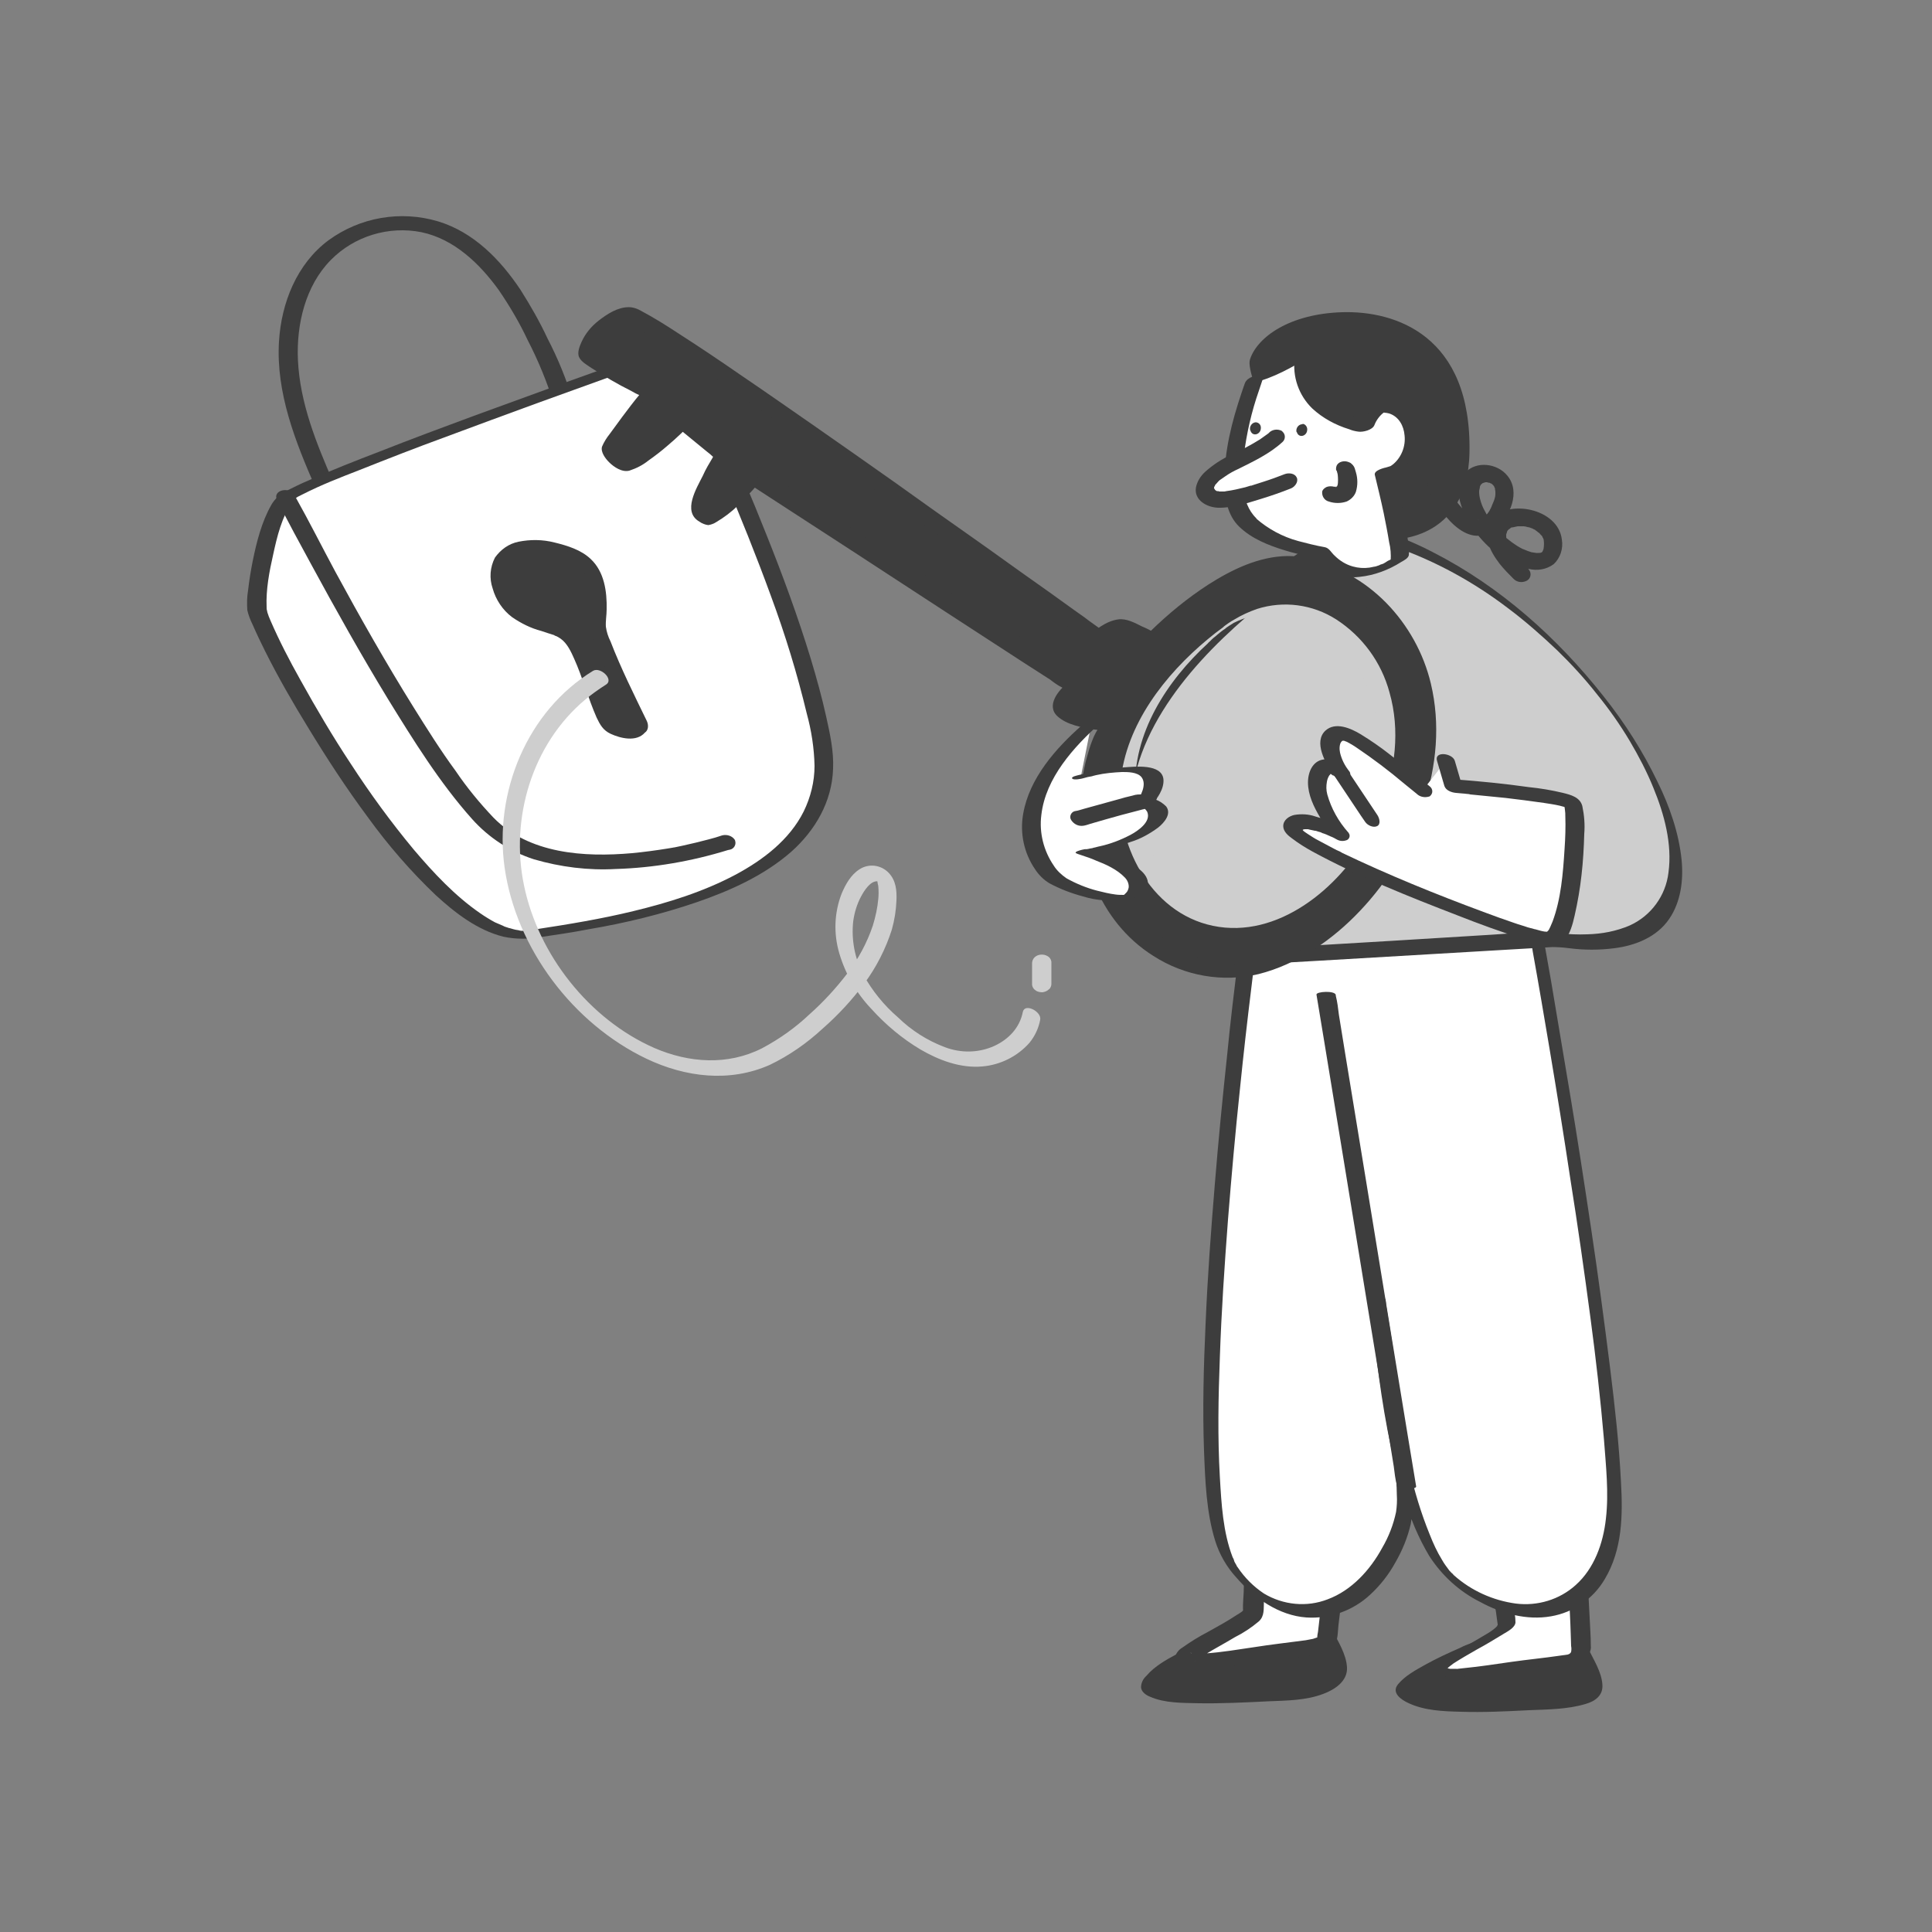<svg width="240" height="240" viewBox="0 0 240 240" fill="none" xmlns="http://www.w3.org/2000/svg">
<rect x="0" y="0" width="240" height="240" fill="#808080" stroke="none"/>
<g id="Reset Password">
<g id="padlock">
<path id="Vector" d="M41.424 59.951C39.312 55.103 37.248 50.063 37.008 44.687C36.816 40.319 37.92 35.519 41.088 32.303C44.016 29.327 48.288 28.031 52.368 28.847C56.448 29.711 59.616 32.783 61.968 36.047C63.312 38.015 64.56 40.127 65.568 42.287C66.912 44.879 68.016 47.615 68.88 50.399C69.168 51.455 71.52 51.023 71.184 49.823C70.368 47.135 69.312 44.543 68.016 42.047C67.056 39.983 65.904 37.967 64.656 35.999C62.16 32.255 58.848 28.847 54.432 27.503C49.776 26.111 44.736 26.975 40.8 29.855C36.864 32.783 34.944 37.631 34.656 42.431C34.272 48.767 36.672 54.815 39.168 60.527C39.6 61.535 41.952 61.103 41.424 59.951Z" fill="#3D3D3D"/>
<g id="padlock-2">
<path id="Vector_2" d="M83.808 43.15C83.808 43.15 99.552 75.07 102.144 92.542C104.736 110.014 78.384 114.142 65.712 115.966C53.04 117.79 32.112 78.382 31.824 75.598C31.536 72.814 33.216 64.03 35.424 61.726C37.632 59.422 83.808 43.15 83.808 43.15Z" fill="white"/>
<path id="Vector_3" d="M82.656 43.343C83.424 44.879 84.096 46.367 84.816 47.903C86.592 51.647 88.272 55.439 89.904 59.279C91.968 64.127 93.936 69.023 95.76 74.015C97.536 78.815 99.024 83.663 100.224 88.655C100.8 90.767 101.136 92.927 101.184 95.135C101.184 97.103 100.704 99.023 99.84 100.799C98.064 104.351 94.752 106.847 91.344 108.671C87.36 110.783 83.04 112.127 78.672 113.183C74.736 114.143 70.656 114.815 66.576 115.439L65.328 115.631C64.992 115.679 65.52 115.631 65.184 115.631C65.088 115.631 64.656 115.631 64.8 115.631C64.944 115.631 64.608 115.631 64.512 115.583L64.32 115.535C64.08 115.535 64.464 115.583 64.272 115.535C63.936 115.487 63.648 115.391 63.312 115.295C63.12 115.247 63.456 115.343 63.264 115.295L62.976 115.199C62.832 115.151 62.64 115.103 62.496 115.007C62.16 114.863 61.824 114.719 61.488 114.575C60.864 114.239 60.24 113.855 59.616 113.423C56.496 111.263 53.856 108.431 51.408 105.551C48.576 102.143 45.984 98.591 43.584 94.895C41.328 91.487 39.264 87.983 37.296 84.431C35.952 82.031 34.704 79.631 33.6 77.087C33.456 76.751 33.312 76.415 33.216 76.079C33.264 76.223 33.168 75.935 33.168 75.839C33.12 75.695 33.12 75.551 33.12 75.407C33.024 73.247 33.456 70.991 33.936 68.879C34.416 66.671 34.992 64.223 36.336 62.351C36.48 62.111 36.72 61.871 36.96 61.727C37.008 61.727 37.104 61.631 36.96 61.727L37.152 61.631L37.632 61.391C39.888 60.239 42.24 59.327 44.592 58.415C48.096 57.023 51.648 55.631 55.2 54.335C59.088 52.895 63.072 51.407 66.912 50.015C70.368 48.767 73.824 47.519 77.28 46.271C79.392 45.503 81.504 44.735 83.664 44.015L84.528 43.679C84.864 43.583 85.344 43.295 84.96 42.959C84.48 42.671 83.856 42.623 83.328 42.815C82.128 43.247 80.928 43.679 79.728 44.111C76.752 45.167 73.728 46.271 70.752 47.327C66.816 48.767 62.832 50.207 58.896 51.647C55.008 53.087 51.12 54.527 47.232 56.063C44.208 57.215 41.184 58.415 38.256 59.711C37.344 60.095 36.48 60.527 35.616 60.959C34.8 61.343 34.128 61.967 33.696 62.735C32.496 64.847 31.872 67.343 31.392 69.695C31.152 70.895 30.96 72.095 30.816 73.343C30.672 74.159 30.672 74.975 30.72 75.791C30.864 76.415 31.104 77.039 31.392 77.615C31.872 78.719 32.4 79.823 32.928 80.879C34.56 84.143 36.384 87.311 38.304 90.431C40.608 94.223 43.056 97.967 45.696 101.519C48.192 104.975 51.024 108.239 54.096 111.167C56.496 113.375 59.28 115.535 62.496 116.351C64.032 116.687 65.664 116.687 67.2 116.399C69.168 116.111 71.136 115.823 73.104 115.439C77.664 114.671 82.176 113.567 86.544 112.079C90.72 110.639 94.896 108.767 98.256 105.839C101.28 103.151 103.344 99.599 103.488 95.519C103.584 93.311 103.104 91.151 102.624 88.991C102.096 86.591 101.424 84.191 100.704 81.791C99.12 76.607 97.248 71.519 95.232 66.479C93.408 61.871 91.44 57.263 89.424 52.751C88.128 49.871 86.832 47.039 85.44 44.207C85.248 43.823 85.056 43.439 84.864 43.055C84.672 42.383 82.32 42.623 82.656 43.343Z" fill="#3D3D3D"/>
<path id="Vector_4" d="M79.248 89.278C79.248 89.278 74.16 78.958 74.112 77.47C74.064 75.982 75.312 69.79 70.368 68.062C65.424 66.334 60.624 68.734 62.496 73.822C64.368 78.91 69.024 77.806 71.088 79.918C73.152 82.03 74.832 90.046 76.224 91.006C77.616 91.966 79.968 90.814 79.248 89.278Z" fill="#3D3D3D"/>
<path id="Vector_5" d="M80.352 89.566C78.768 86.302 77.136 83.038 75.84 79.678C75.552 79.102 75.36 78.526 75.264 77.854C75.216 77.134 75.36 76.414 75.36 75.694C75.408 73.486 75.072 71.038 73.392 69.454C72.192 68.302 70.464 67.774 68.88 67.39C67.392 67.006 65.856 67.006 64.416 67.294C63.216 67.534 62.208 68.254 61.488 69.262C60.864 70.462 60.768 71.854 61.2 73.102C61.584 74.494 62.448 75.79 63.6 76.654C64.704 77.422 65.952 78.046 67.248 78.382C67.776 78.574 68.304 78.718 68.88 78.91H68.832L69.024 79.006C69.216 79.054 68.976 78.958 69.168 79.054C69.36 79.15 69.504 79.246 69.648 79.342C70.464 79.918 70.944 80.974 71.328 81.838C72.384 84.19 73.056 86.734 74.112 89.134C74.544 90.046 74.928 90.718 75.84 91.15C77.088 91.726 79.056 92.206 80.112 91.006C80.544 90.718 80.592 90.094 80.352 89.566C80.208 89.23 79.344 89.086 79.008 88.99C78.912 88.942 78 88.75 78.096 88.99C78.336 89.518 78.192 90.094 77.76 90.478C77.52 90.67 77.28 90.814 76.992 90.91C76.848 90.958 76.752 90.958 76.608 91.006C76.56 91.006 76.464 91.006 76.416 91.006C76.128 91.102 77.232 91.15 77.232 91.294C77.232 91.246 76.8 90.766 76.752 90.622C76.512 90.19 76.32 89.806 76.176 89.374C75.264 87.118 74.592 84.814 73.632 82.606C73.296 81.694 72.768 80.83 72.096 80.158C71.232 79.438 70.224 78.91 69.12 78.622C68.64 78.478 68.16 78.334 67.68 78.142C67.296 78.046 66.912 77.902 66.528 77.71C65.52 77.182 64.656 76.366 64.128 75.358C62.88 73.102 62.784 70.078 65.328 68.734C67.296 67.678 70.176 67.678 71.664 69.454C73.008 71.086 73.2 73.294 73.104 75.262C73.056 75.886 73.008 76.558 73.008 77.182C73.104 77.758 73.248 78.286 73.488 78.814C74.784 82.222 76.416 85.486 78 88.75L78.096 88.99C78.288 89.326 79.104 89.518 79.44 89.614C79.584 89.614 80.496 89.806 80.352 89.566Z" fill="#3D3D3D"/>
<path id="Vector_6" d="M34.416 62.109C35.76 64.797 37.2 67.437 38.64 70.077C41.712 75.741 44.832 81.309 48.192 86.829C51.36 91.965 54.624 97.245 58.656 101.757C60.72 104.061 63.36 105.789 66.336 106.749C69.648 107.709 73.056 108.141 76.512 107.949C81.216 107.805 85.92 106.989 90.432 105.597L90.672 105.549C91.152 105.453 91.44 104.973 91.344 104.541C91.344 104.493 91.296 104.397 91.296 104.349C90.96 103.821 90.288 103.629 89.712 103.773C88.608 104.157 87.504 104.397 86.4 104.685C85.824 104.829 85.296 104.925 84.72 105.069L83.808 105.261C83.76 105.261 83.568 105.309 83.76 105.261L83.52 105.309L82.944 105.405C81.456 105.645 80.016 105.837 78.528 105.981C72.576 106.509 65.712 106.077 61.296 101.565C59.568 99.741 57.984 97.821 56.592 95.757C54.72 93.213 53.04 90.525 51.36 87.837C47.952 82.365 44.736 76.701 41.664 71.037C39.984 67.917 38.4 64.749 36.672 61.677C36.624 61.629 36.624 61.581 36.576 61.533C36.048 60.381 33.792 60.861 34.416 62.109Z" fill="#3D3D3D"/>
</g>
</g>
<g id="character">
<path id="Vector_7" d="M187.92 204.431L184.176 204.479C184.176 204.479 173.568 208.703 174.528 210.671C175.488 212.639 183.696 212.255 190.992 211.919C199.68 211.487 198.672 209.519 196.128 204.527L187.92 204.431Z" fill="#3D3D3D"/>
<path id="Vector_8" d="M187.008 203.903C185.808 203.903 184.56 203.855 183.36 203.951C182.64 204.143 181.968 204.383 181.344 204.719C179.904 205.343 178.464 206.015 177.072 206.783C175.872 207.455 174.528 208.175 173.664 209.231C172.8 210.287 174.048 211.151 175.008 211.583C176.976 212.495 179.28 212.591 181.44 212.639C184.272 212.735 187.104 212.591 189.936 212.447C192.24 212.351 194.688 212.351 196.944 211.679C198.144 211.343 199.152 210.623 199.056 209.279C198.96 207.695 197.952 206.159 197.28 204.767C197.04 204.239 195.984 203.951 195.456 203.951L187.248 203.807C186.816 203.807 186.72 203.999 187.056 204.287C187.536 204.623 188.064 204.815 188.688 204.863L196.896 205.007L195.072 204.191C195.696 205.439 196.464 206.735 196.752 208.079C197.04 208.943 196.656 209.903 195.84 210.335C194.4 211.151 192.48 211.199 190.848 211.295C188.112 211.487 185.376 211.583 182.64 211.583C180.528 211.631 178.272 211.679 176.16 211.199C176.256 211.199 175.872 211.151 175.824 211.103C175.632 211.055 176.064 211.199 175.776 211.103C175.728 211.103 175.536 211.007 175.824 211.103C175.68 211.055 175.872 211.151 175.776 211.103C175.872 211.199 175.68 210.959 175.68 210.959C175.536 210.671 175.584 210.335 175.824 210.095C176.496 209.087 177.792 208.415 178.848 207.839C180.192 207.071 181.536 206.447 182.928 205.823C183.456 205.583 184.032 205.343 184.608 205.103C184.752 205.055 184.944 204.959 185.088 204.911C185.232 204.863 185.232 204.911 185.088 204.911C186.336 204.863 187.536 204.863 188.784 204.863C189.312 204.863 188.688 204.335 188.544 204.287C188.112 204.095 187.536 203.951 187.008 203.903Z" fill="#3D3D3D"/>
<path id="Vector_9" d="M178.081 155.279C178.081 155.279 187.441 200.735 187.249 201.791C187.057 202.847 177.889 207.071 178.801 207.599C179.713 208.127 181.921 207.839 188.353 206.879C194.305 206.015 196.321 206.207 196.417 204.911C196.513 203.615 193.969 160.559 193.969 160.559L178.081 155.279Z" fill="white"/>
<path id="Vector_10" d="M176.881 155.375C177.313 157.583 177.793 159.743 178.225 161.903C179.233 166.799 180.241 171.743 181.201 176.639C182.257 181.823 183.265 187.007 184.321 192.239C184.897 195.311 185.617 198.335 186.001 201.455C186.001 201.551 186.049 201.695 186.049 201.791C186.049 201.839 186.049 201.839 186.049 201.887C186.097 201.743 185.905 202.079 186.001 201.983C185.377 202.655 184.369 203.135 183.601 203.615C182.449 204.287 181.249 204.959 180.097 205.631C179.329 206.063 178.225 206.591 177.697 207.311C177.169 208.031 178.465 208.223 178.897 208.271C180.049 208.367 181.249 208.367 182.353 208.175C184.417 207.935 186.433 207.647 188.497 207.311C190.417 207.023 192.337 206.879 194.257 206.591C195.217 206.447 196.705 206.303 197.377 205.439C197.569 205.151 197.665 204.815 197.617 204.431C197.617 203.279 197.521 202.127 197.473 200.975C197.233 196.319 196.993 191.663 196.705 187.007C196.417 181.631 196.081 176.207 195.793 170.831C195.601 167.519 195.409 164.255 195.217 160.943L195.169 160.463C195.169 160.319 194.881 160.223 194.785 160.175L180.817 155.519L178.849 154.847C178.273 154.703 177.697 154.751 177.169 155.039C176.737 155.279 176.785 155.519 177.217 155.663L191.185 160.319L193.153 160.991L192.769 160.703L193.153 167.567C193.441 172.607 193.729 177.647 194.017 182.687C194.305 187.727 194.593 192.815 194.881 197.903C194.977 199.583 195.073 201.311 195.121 202.991C195.121 203.471 195.169 203.951 195.169 204.479C195.217 204.719 195.217 204.959 195.169 205.199C195.169 205.247 195.121 205.295 195.073 205.343C194.977 205.487 195.073 205.343 195.025 205.391C194.977 205.439 194.833 205.535 194.977 205.439C194.929 205.439 194.929 205.487 194.881 205.487C194.689 205.583 195.073 205.439 194.881 205.487L194.593 205.583C194.881 205.487 194.545 205.583 194.449 205.583L194.065 205.631C193.825 205.679 194.017 205.631 194.065 205.631L193.729 205.679C191.761 205.967 189.745 206.159 187.729 206.447C185.713 206.735 183.889 207.023 181.921 207.215C181.633 207.263 181.345 207.263 181.057 207.311C180.769 207.359 181.105 207.311 180.913 207.311H180.481H180.193C180.529 207.311 180.241 207.311 180.145 207.311L179.905 207.263C180.193 207.311 179.953 207.263 179.857 207.263C179.761 207.263 180.049 207.311 179.857 207.263C179.809 207.263 179.761 207.167 179.713 207.167C179.761 207.167 179.857 207.263 179.809 207.263C179.761 207.263 179.713 207.311 179.857 207.263C180.001 207.215 179.809 207.311 179.857 207.215C179.905 207.119 179.953 207.119 180.001 207.071C180.145 206.927 180.337 206.831 180.481 206.687C181.441 206.063 182.449 205.487 183.457 204.911C184.609 204.287 185.713 203.615 186.817 202.943C187.297 202.655 188.209 202.175 188.257 201.551C188.257 200.783 188.113 200.063 187.921 199.343C187.633 197.663 187.297 196.031 187.009 194.399C186.049 189.503 185.089 184.607 184.129 179.711C183.121 174.623 182.065 169.535 181.009 164.447C180.385 161.471 179.809 158.495 179.185 155.519L179.089 155.087C179.137 154.463 176.785 154.799 176.881 155.375Z" fill="#3D3D3D"/>
<path id="Vector_11" d="M156.288 203.039L152.544 203.087C152.544 203.087 141.936 207.311 142.896 209.279C143.856 211.247 152.064 210.863 159.36 210.527C168.048 210.095 167.04 208.127 164.496 203.135L156.288 203.039Z" fill="#3D3D3D"/>
<path id="Vector_12" d="M157.008 202.271C155.76 202.271 154.56 202.319 153.312 202.319C152.496 202.319 151.536 202.895 150.768 203.231C149.232 203.903 147.744 204.623 146.256 205.439C144.912 206.159 143.424 206.975 142.416 208.175C141.984 208.559 141.744 209.087 141.744 209.615C141.792 210.191 142.368 210.575 142.848 210.767C144.672 211.583 146.928 211.535 148.848 211.583C151.728 211.631 154.656 211.487 157.536 211.343C159.792 211.247 162.192 211.247 164.352 210.431C165.792 209.903 167.424 208.847 167.328 207.119C167.232 205.487 166.224 203.903 165.504 202.511C165.456 202.415 165.312 202.367 165.216 202.367L157.008 202.271C156.432 202.271 155.904 202.559 155.52 202.943C155.328 203.135 154.992 203.759 155.52 203.807L163.728 203.951L163.44 203.807C164.064 204.911 164.592 206.111 165.024 207.311C165.168 207.695 165.216 208.079 165.168 208.463C165.168 208.607 165.12 208.751 165.072 208.847C165.024 209.039 165.12 208.751 165.024 208.943C165.024 208.991 164.928 209.135 165.072 208.895C165.072 208.943 164.976 208.991 164.976 208.991C164.976 208.991 165.168 208.847 165.024 208.943C164.976 208.991 164.832 209.039 165.12 208.895C164.88 209.039 165.216 208.895 165.072 208.943C165.024 208.991 164.688 209.087 164.928 208.991C164.784 209.039 164.592 209.087 164.448 209.135C163.728 209.327 163.008 209.423 162.288 209.519C159.984 209.759 157.632 209.807 155.328 209.903C153.12 209.999 150.912 210.047 148.656 209.903C147.312 209.807 145.68 209.807 144.432 209.087C144.288 208.991 144.144 208.895 144 208.751C143.856 208.559 143.856 208.559 143.904 208.415C143.952 208.271 143.904 208.415 143.904 208.367C143.904 208.319 144 208.127 143.904 208.319C143.952 208.271 144 208.175 144.048 208.127C143.904 208.367 144.096 208.079 144.192 207.983C144.384 207.743 144.144 208.031 144.288 207.887C144.432 207.743 144.48 207.695 144.624 207.647L144.912 207.407C144.72 207.503 145.056 207.311 144.912 207.407L145.152 207.215C145.68 206.831 146.256 206.543 146.832 206.207C146.88 206.207 147.024 206.111 146.88 206.207L147.12 206.063L147.648 205.775L148.656 205.295C149.28 205.007 149.904 204.719 150.576 204.431C151.248 204.143 151.872 203.855 152.544 203.615L151.824 203.807L155.568 203.759C156.144 203.711 156.672 203.471 157.056 203.039C157.2 202.895 157.584 202.223 157.008 202.271Z" fill="#3D3D3D"/>
<path id="Vector_13" d="M156.193 150.959C156.193 150.959 155.809 199.295 155.617 200.351C155.425 201.407 146.257 205.631 147.169 206.159C148.081 206.687 150.289 206.399 156.721 205.439C162.673 204.575 164.689 204.767 164.785 203.471C164.881 202.175 171.121 153.119 171.121 153.119L156.193 150.959Z" fill="white"/>
<path id="Vector_14" d="M154.992 150.766L154.944 158.158C154.896 163.582 154.848 169.006 154.8 174.43C154.752 180.046 154.704 185.662 154.608 191.278C154.608 193.246 154.56 195.214 154.512 197.182C154.512 198.142 154.368 199.102 154.416 200.062C154.416 200.11 154.416 200.11 154.416 200.158C154.416 200.206 154.512 199.822 154.464 200.014C154.56 199.966 154.608 199.678 154.464 200.014C154.416 200.062 154.368 200.11 154.32 200.158C154.56 199.918 154.32 200.158 154.272 200.206C154.08 200.35 153.84 200.494 153.6 200.638C152.448 201.406 151.2 202.078 150 202.75C148.896 203.326 147.888 203.95 146.88 204.67C146.448 204.91 146.112 205.342 145.968 205.822C145.872 206.494 146.4 206.926 146.976 207.166C147.936 207.55 149.088 207.454 150.096 207.358C152.064 207.166 154.032 206.878 156.048 206.59C158.208 206.302 160.416 206.062 162.624 205.726C163.68 205.582 164.976 205.438 165.696 204.526C166.224 203.854 166.176 202.654 166.272 201.838C166.464 200.158 166.704 198.43 166.896 196.75C167.568 191.422 168.24 186.094 168.864 180.814C169.584 175.15 170.304 169.438 171.024 163.774L172.272 153.694L172.32 153.214C172.32 152.59 171.888 152.062 171.264 152.014L158.256 150.094L156.384 149.806C155.856 149.662 155.232 149.95 155.088 150.526C154.944 151.054 155.232 151.678 155.808 151.822C155.904 151.87 156 151.87 156.144 151.87L169.152 153.79L171.024 154.078L169.968 152.878C169.68 155.182 169.392 157.486 169.104 159.838C168.432 165.07 167.76 170.35 167.088 175.63C166.368 181.246 165.696 186.814 164.976 192.43C164.544 195.838 164.112 199.246 163.728 202.702C163.68 202.942 163.632 203.182 163.632 203.47C163.632 203.614 163.728 203.23 163.632 203.47C163.632 203.422 163.776 203.278 163.632 203.422C163.584 203.47 163.872 203.278 163.632 203.422C163.488 203.518 163.872 203.326 163.584 203.422C163.488 203.47 163.392 203.47 163.296 203.518C163.2 203.566 162.96 203.614 163.2 203.566C162.864 203.614 162.528 203.71 162.192 203.758C160.032 204.046 157.872 204.286 155.76 204.622C153.792 204.91 151.824 205.246 149.808 205.39C149.52 205.39 149.28 205.438 148.992 205.438H148.608C148.272 205.438 148.8 205.486 148.512 205.438L147.984 205.39C147.696 205.342 148.224 205.438 148.032 205.39C147.984 205.342 147.888 205.342 147.84 205.294C148.272 205.342 148.608 206.302 148.272 206.542C148.32 206.494 148.368 206.446 148.416 206.398C148.608 206.302 148.176 206.542 148.464 206.35C148.896 206.062 149.328 205.774 149.76 205.486C150.96 204.766 152.208 204.094 153.408 203.374C154.464 202.846 155.472 202.174 156.384 201.406C157.104 200.734 156.96 199.87 157.008 198.958C157.056 197.326 157.056 195.742 157.104 194.11C157.152 188.878 157.248 183.694 157.296 178.462C157.344 172.846 157.392 167.23 157.44 161.614L157.536 151.582V151.102C157.536 150.478 157.104 149.998 156.48 149.902C155.808 149.854 154.992 150.142 154.992 150.766Z" fill="#3D3D3D"/>
<path id="Vector_15" d="M155.329 115.247C155.329 115.247 146.113 184.607 152.977 194.447C159.841 204.287 170.977 200.735 174.289 188.879C175.297 185.231 171.169 160.751 171.169 160.751C171.169 160.751 172.849 189.791 180.625 196.271C188.401 202.751 198.769 201.455 200.401 189.647C202.033 177.839 190.561 114.047 190.561 114.047L155.329 115.247Z" fill="white"/>
<path id="Vector_16" d="M154.368 114.528C154.176 116.064 153.984 117.6 153.792 119.136C153.312 123.072 152.832 127.008 152.448 130.992C151.872 136.368 151.344 141.744 150.912 147.072C150.432 152.88 150 158.688 149.76 164.496C149.52 169.728 149.376 175.008 149.568 180.24C149.712 183.984 149.856 187.872 150.96 191.424C151.488 193.104 152.4 194.688 153.6 195.984C155.808 198.528 158.88 200.688 162.288 200.928C165.216 201.12 168.096 200.064 170.208 198.096C171.456 196.944 172.512 195.6 173.328 194.112C174.192 192.624 174.864 190.992 175.248 189.312C175.584 187.632 175.296 185.76 175.2 184.08C174.96 181.296 174.624 178.56 174.24 175.776C173.616 171.216 172.944 166.656 172.176 162.096C172.128 161.808 172.08 161.472 172.032 161.184C171.984 160.752 171.36 160.272 171.024 160.08C170.928 160.032 170.16 159.6 170.16 159.984C170.352 162.96 170.64 165.984 171.024 168.96C171.744 174.72 172.704 180.576 174.48 186.144C175.2 188.64 176.208 191.04 177.552 193.296C179.136 195.744 181.296 197.712 183.888 199.008C186.528 200.448 189.648 201.312 192.672 200.784C195.456 200.304 197.904 198.624 199.344 196.176C201.552 192.48 201.6 188.208 201.36 184.032C201.12 179.328 200.592 174.624 200.016 169.968C199.296 164.208 198.528 158.448 197.664 152.688C196.8 146.928 195.936 141.264 194.976 135.552C194.208 130.992 193.44 126.384 192.672 121.824C192.24 119.472 191.856 117.12 191.424 114.816C191.424 114.72 191.376 114.624 191.376 114.528C191.088 113.808 190.416 113.28 189.648 113.136L177.744 113.52L158.88 114.24L154.512 114.384C154.08 114.384 154.752 115.248 154.8 115.296C155.136 115.728 155.568 115.968 156.096 116.064L168 115.68L186.96 115.056L191.328 114.912L189.6 113.568C189.888 115.152 190.176 116.688 190.416 118.272C191.136 122.256 191.808 126.24 192.48 130.224C193.392 135.648 194.256 141.024 195.072 146.448C195.984 152.16 196.8 157.92 197.568 163.68C198.24 168.72 198.816 173.76 199.248 178.8C199.488 182.064 199.872 185.424 199.488 188.688C199.152 191.712 198.048 194.832 195.744 196.896C193.728 198.72 190.992 199.536 188.304 199.2C185.472 198.816 182.784 197.616 180.624 195.696C180.384 195.504 180.768 195.84 180.576 195.648C180.48 195.552 180.432 195.456 180.336 195.408L180.144 195.216C180.24 195.312 180.144 195.168 180.096 195.168L179.952 194.976C179.664 194.592 179.376 194.208 179.136 193.776C178.512 192.768 178.032 191.712 177.6 190.608C175.44 185.328 174.336 179.616 173.52 174C172.944 170.064 172.464 166.032 172.176 162.048C172.176 161.856 172.128 161.616 172.128 161.424L170.256 160.224C170.256 160.272 170.256 160.368 170.304 160.416C170.352 160.464 170.352 160.704 170.304 160.512C170.304 160.656 170.352 160.752 170.352 160.896C170.496 161.616 170.592 162.384 170.736 163.104C171.12 165.456 171.456 167.856 171.84 170.208C172.56 175.344 173.424 180.528 173.52 185.712C173.568 186.432 173.52 187.152 173.424 187.824C173.088 189.408 172.512 190.896 171.696 192.288C170.208 195.024 167.904 197.568 164.928 198.672C162.336 199.68 159.408 199.392 157.008 197.952C155.712 197.088 154.608 195.984 153.744 194.688C153.456 194.304 153.792 194.832 153.6 194.448C153.552 194.352 153.456 194.208 153.408 194.112L153.312 193.92C153.216 193.728 153.36 194.016 153.312 193.872C153.264 193.728 153.216 193.584 153.12 193.44C151.92 190.32 151.728 186.816 151.536 183.504C151.248 178.512 151.344 173.52 151.536 168.576C151.728 162.912 152.112 157.248 152.544 151.536C152.976 146.112 153.456 140.688 154.032 135.264C154.464 130.992 154.944 126.768 155.472 122.496C155.712 120.384 156 118.224 156.24 116.112C156.24 116.016 156.288 115.92 156.288 115.824C156.384 115.248 154.464 114 154.368 114.528Z" fill="#3D3D3D"/>
<path id="Vector_17" d="M163.537 123.551L164.545 129.647L166.945 144.287L169.825 161.903L172.321 177.119L173.137 182.159C173.233 182.975 173.329 183.743 173.521 184.511C173.521 184.559 173.521 184.607 173.521 184.607C173.617 185.183 175.969 185.039 175.921 184.655L174.913 178.559L172.513 163.919L169.633 146.303L167.137 131.087L166.321 126.047C166.225 125.231 166.129 124.463 165.937 123.695C165.937 123.647 165.937 123.647 165.937 123.599C165.841 123.023 163.489 123.167 163.537 123.551Z" fill="#3D3D3D"/>
<path id="Vector_18" d="M172.705 67.008C172.705 67.008 172.176 64.128 163.824 68.496C163.824 68.496 118.129 95.952 152.785 118.992L192.721 116.592C224.257 121.584 202.272 77.184 172.705 67.008Z" fill="#CECECE"/>
<path id="Vector_19" d="M173.472 67.871C173.184 66.911 172.56 66.047 171.696 65.519C170.688 64.847 169.296 65.135 168.192 65.423C165.936 66.047 163.776 67.055 161.856 68.351C157.44 71.231 153.312 74.591 149.616 78.335C144.864 83.135 140.4 89.087 139.296 95.951C138.768 99.455 139.248 103.055 140.784 106.271C142.8 110.639 146.112 114.287 149.808 117.263C150.336 117.695 150.864 118.127 151.44 118.511L152.304 119.135C152.64 119.423 152.976 119.663 153.36 119.855C153.504 119.903 153.648 119.951 153.792 119.903L155.76 119.807L164.16 119.327L186.24 118.031L192.816 117.647C193.536 117.647 194.208 117.695 194.928 117.791C196.8 118.031 198.672 118.031 200.544 117.791C203.184 117.455 205.824 116.399 207.36 114.143C208.8 112.031 209.136 109.343 208.896 106.847C208.56 103.487 207.408 100.175 205.92 97.151C204.096 93.359 201.84 89.807 199.2 86.495C193.44 79.199 186.336 72.863 178.08 68.639C176.16 67.631 174.144 66.767 172.08 66.095C171.84 65.999 172.368 66.863 172.368 66.911C172.608 67.247 172.992 67.823 173.376 67.967C178.416 69.743 183.12 72.335 187.392 75.599C189.504 77.183 191.52 78.959 193.44 80.783C195.216 82.511 196.896 84.335 198.432 86.303C199.92 88.127 201.264 90.047 202.464 92.063C203.568 93.935 204.576 95.855 205.392 97.871C206.736 101.135 207.744 104.831 207.264 108.383C206.928 111.263 205.104 113.759 202.464 114.959C200.784 115.679 199.008 116.015 197.184 116.063C195.984 116.111 194.832 116.063 193.632 115.919C193.056 115.823 192.432 115.727 191.856 115.727C189.696 115.775 187.488 115.967 185.328 116.111L172.8 116.879L159.888 117.647L152.4 118.079H152.016L152.208 118.127C150.432 116.975 148.704 115.679 147.12 114.239C146.448 113.663 145.824 112.991 145.2 112.367C144.96 112.079 144.72 111.791 144.48 111.503C144.384 111.359 143.952 110.831 143.856 110.735C142.224 108.527 141.12 105.935 140.688 103.199C139.872 97.919 141.696 92.735 144.432 88.319C147.168 83.903 150.912 80.015 154.848 76.607C157.536 74.255 160.416 72.095 163.44 70.127C164.592 69.359 165.84 68.735 167.136 68.207C168.48 67.631 170.016 67.007 171.504 67.055C171.888 67.055 172.224 67.103 172.56 67.247C172.56 67.247 172.752 67.391 172.8 67.391C172.752 67.439 172.128 66.623 172.032 66.431C172.032 66.479 171.84 66.095 171.936 66.191C172.032 66.287 171.936 66.095 171.936 66.143C172.08 66.623 172.368 67.055 172.704 67.391C172.8 67.487 173.52 68.111 173.472 67.871Z" fill="#3D3D3D"/>
<path id="Vector_20" d="M182.544 56.255C182.832 41.615 173.28 38.591 166.752 38.783C160.224 38.975 156.192 41.855 155.28 44.639C154.56 46.751 160.608 58.127 160.608 58.127L172.752 67.007C172.704 67.007 182.304 67.439 182.544 56.255Z" fill="#3D3D3D"/>
<path id="Vector_21" d="M154.992 64.847C150.624 60.623 155.856 47.039 155.856 47.039C158.208 46.511 162 44.111 162 44.111C161.088 51.311 169.584 52.991 169.584 52.991C171.12 49.055 175.728 50.255 175.632 54.047C175.536 57.839 171.888 58.415 171.888 58.415C171.888 58.415 174.144 67.679 173.856 69.215C173.856 69.215 167.856 73.775 163.776 68.447C163.824 68.495 157.968 67.727 154.992 64.847Z" fill="white"/>
<path id="Vector_22" d="M156.049 64.368C154.081 62.448 154.225 59.088 154.513 56.592C154.849 53.856 155.473 51.12 156.385 48.528C156.577 47.952 156.769 47.376 156.961 46.8L155.665 47.568C158.161 46.944 160.513 45.648 162.673 44.304L160.849 44.448C160.513 46.752 161.329 49.104 163.009 50.736C164.305 51.936 165.889 52.8 167.617 53.328C167.953 53.472 168.337 53.568 168.721 53.616C169.297 53.712 170.497 53.424 170.737 52.8C170.977 52.176 171.409 51.6 171.937 51.216C171.841 51.264 171.889 51.264 171.985 51.216C171.937 51.264 171.889 51.264 171.793 51.264C172.033 51.264 171.697 51.264 171.937 51.264C172.129 51.264 172.369 51.312 172.561 51.36C173.761 51.744 174.385 52.896 174.481 54.096C174.625 55.44 174.097 56.784 173.089 57.648C173.041 57.696 172.945 57.744 172.897 57.792L172.753 57.888C172.849 57.84 172.897 57.84 172.753 57.888L172.513 57.984C172.849 57.84 172.513 57.984 172.465 57.984C172.081 58.128 172.657 57.936 172.273 58.032C171.985 58.08 172.369 58.032 172.369 58.032C172.033 58.08 170.641 58.416 170.785 58.992C171.169 60.576 171.553 62.16 171.889 63.744C172.129 64.944 172.369 66.144 172.561 67.344C172.753 68.112 172.801 68.88 172.753 69.648L172.993 69.36C172.849 69.456 172.945 69.36 173.041 69.312C172.897 69.408 172.801 69.504 172.657 69.552C172.513 69.6 172.273 69.744 172.129 69.84C172.369 69.744 172.033 69.888 171.985 69.936C171.841 70.032 171.697 70.08 171.505 70.128C171.313 70.176 171.457 70.128 171.505 70.128L171.313 70.224L170.881 70.368C171.073 70.32 170.689 70.416 170.593 70.416C170.449 70.464 170.305 70.464 170.113 70.512C169.441 70.608 168.721 70.56 168.049 70.368C167.185 70.128 166.417 69.648 165.793 69.024C165.361 68.64 165.121 68.064 164.545 67.968C163.441 67.776 162.337 67.488 161.233 67.2C159.313 66.672 157.537 65.712 156.049 64.416C155.569 63.984 153.457 64.944 153.937 65.424C155.473 66.912 157.537 67.728 159.553 68.352C160.657 68.688 161.761 68.976 162.913 69.12L162.673 68.976C164.113 70.896 166.465 71.952 168.865 71.664C170.737 71.472 172.513 70.8 174.097 69.792C174.433 69.6 174.913 69.36 175.009 68.976C175.057 68.4 175.057 67.776 174.913 67.248C174.673 65.424 174.289 63.648 173.905 61.872C173.617 60.624 173.329 59.376 173.041 58.128L171.457 59.088C173.521 58.752 175.777 57.456 176.497 55.392C176.977 54.096 176.929 52.464 176.017 51.36C175.201 50.4 173.905 49.92 172.657 50.16C170.833 50.4 169.249 51.6 168.529 53.328L170.545 52.512C167.905 51.984 165.025 50.352 163.777 47.856C163.201 46.608 162.961 45.264 163.153 43.92C163.249 43.248 161.569 43.92 161.329 44.064C159.841 45.024 158.305 45.84 156.625 46.464C156.049 46.656 154.993 46.8 154.657 47.568C154.513 47.952 154.369 48.384 154.225 48.816C153.025 52.368 152.065 56.112 152.113 59.856C152.113 61.824 152.449 63.984 153.937 65.424C154.369 65.76 156.481 64.8 156.049 64.368Z" fill="#3D3D3D"/>
<path id="Vector_23" d="M166.033 58.415C166.129 58.703 166.177 58.943 166.225 59.231L166.177 58.991C166.225 59.423 166.225 59.807 166.177 60.239L166.225 59.999C166.177 60.191 166.129 60.383 166.033 60.527L166.177 60.287C166.129 60.383 166.033 60.479 165.937 60.575L166.129 60.383C166.081 60.431 165.985 60.527 165.889 60.527L166.129 60.383C166.033 60.431 165.937 60.479 165.841 60.479L166.129 60.431C165.985 60.479 165.889 60.479 165.745 60.479H166.081C165.889 60.479 165.697 60.431 165.505 60.383L165.841 60.479H165.745C165.457 60.383 165.121 60.383 164.833 60.479C164.593 60.575 164.353 60.767 164.257 61.007C164.161 61.583 164.497 62.159 165.073 62.303C165.793 62.543 166.561 62.543 167.281 62.303C167.809 62.063 168.241 61.631 168.433 61.103C168.673 60.287 168.673 59.471 168.433 58.655C168.385 58.511 168.337 58.319 168.289 58.175C168.193 57.887 168.001 57.695 167.761 57.503C167.473 57.359 167.185 57.263 166.849 57.311C166.561 57.359 166.321 57.455 166.129 57.695C165.985 57.887 165.937 58.175 165.985 58.463L166.033 58.415Z" fill="#3D3D3D"/>
<path id="Vector_24" d="M158.593 54.287C157.297 55.391 155.857 56.255 154.273 56.927C149.041 59.279 148.945 61.343 150.913 61.967C152.881 62.591 160.081 59.807 160.081 59.807" fill="white"/>
<path id="Vector_25" d="M157.681 53.711C157.537 53.855 157.873 53.567 157.825 53.615C157.777 53.663 157.633 53.759 157.537 53.855C157.201 54.095 156.865 54.335 156.529 54.575C155.377 55.295 154.177 55.919 152.929 56.495C151.777 57.023 150.673 57.743 149.713 58.607C149.137 59.135 148.705 59.807 148.561 60.575C148.321 62.159 149.953 63.023 151.297 63.071C153.121 63.119 154.945 62.495 156.673 61.967C157.921 61.583 159.169 61.151 160.369 60.671C160.849 60.479 161.329 59.855 161.089 59.327C160.849 58.799 160.129 58.703 159.601 58.895C158.737 59.231 157.825 59.567 156.913 59.855L155.713 60.239L155.425 60.335H155.329L154.705 60.527C153.937 60.719 153.121 60.911 152.353 61.007L152.113 61.055C152.065 61.055 151.777 61.055 151.969 61.055C152.161 61.055 151.921 61.055 151.873 61.055H151.681H151.489C151.297 61.055 151.441 61.007 151.537 61.055C151.393 61.007 151.297 61.007 151.153 61.007C151.105 61.007 151.345 61.103 151.153 61.007L151.009 60.911L150.865 60.815C151.009 60.911 151.009 60.959 150.913 60.815C150.913 60.767 150.865 60.719 150.817 60.719C150.769 60.719 151.009 60.863 150.865 60.767C150.817 60.767 150.865 60.671 150.817 60.623C150.865 60.671 150.769 60.815 150.817 60.671C150.817 60.671 150.817 60.383 150.817 60.623C150.817 60.863 150.817 60.623 150.817 60.575C150.817 60.527 150.865 60.335 150.817 60.527C150.769 60.719 150.817 60.479 150.865 60.431C150.913 60.383 150.913 60.335 150.961 60.239C150.817 60.383 151.057 60.095 150.961 60.239C151.105 60.095 151.201 59.951 151.345 59.807C151.393 59.759 151.537 59.615 151.393 59.759C151.489 59.663 151.537 59.615 151.633 59.567C151.825 59.423 152.065 59.279 152.257 59.135C152.737 58.799 153.265 58.511 153.793 58.271C155.713 57.311 157.681 56.399 159.313 54.911C159.697 54.575 159.697 53.999 159.361 53.663C159.313 53.615 159.265 53.567 159.217 53.519C158.641 53.231 157.969 53.375 157.585 53.807L157.681 53.711Z" fill="#3D3D3D"/>
<path id="Vector_26" d="M161.713 52.703C161.281 52.751 160.993 53.183 161.041 53.567C161.041 53.615 161.041 53.663 161.089 53.663C161.329 54.479 162.337 54.191 162.385 53.423C162.433 53.087 162.193 52.703 161.857 52.655C161.761 52.703 161.761 52.703 161.713 52.703Z" fill="#3D3D3D"/>
<path id="Vector_27" d="M155.953 52.463C155.521 52.511 155.233 52.943 155.281 53.327C155.281 53.375 155.281 53.423 155.329 53.471C155.569 54.287 156.577 53.999 156.625 53.231C156.673 52.847 156.433 52.511 156.049 52.463C156.001 52.463 155.953 52.463 155.953 52.463Z" fill="#3D3D3D"/>
<path id="Vector_28" d="M177.313 60.432C178.609 63.312 182.161 68.688 185.809 65.664C187.585 64.176 188.929 61.104 187.249 59.088C186.001 57.552 183.409 57.216 182.017 58.704C180.145 60.72 181.825 64.032 183.121 65.856C184.705 68.064 187.153 70.08 189.841 70.656C190.945 70.944 192.097 70.752 193.009 70.08C193.825 69.312 194.209 68.16 194.017 67.008C193.777 65.04 192.049 63.792 190.225 63.36C188.641 62.976 186.577 63.12 185.425 64.368C183.841 66.096 185.089 68.496 186.289 70.032C186.817 70.704 187.393 71.28 187.969 71.856C188.401 72.336 189.073 72.432 189.649 72.144C190.129 71.904 190.273 71.28 189.985 70.848C189.937 70.8 189.889 70.752 189.889 70.704C188.977 69.888 188.209 68.928 187.537 67.92C187.441 67.728 187.345 67.536 187.249 67.344C187.201 67.248 187.153 67.152 187.153 67.056C187.201 67.248 187.153 67.008 187.153 66.96C187.105 66.816 187.105 66.672 187.105 66.48C187.057 66.672 187.105 66.432 187.105 66.48C187.105 66.432 187.105 66.336 187.153 66.24C187.201 66.144 187.201 66.096 187.201 66.048C187.153 66.192 187.153 66.24 187.201 66.048C187.249 66 187.249 65.952 187.297 65.904C187.201 66 187.393 65.712 187.297 65.904C187.393 65.808 187.441 65.712 187.537 65.664C187.297 65.904 187.585 65.664 187.681 65.568C187.777 65.472 187.969 65.472 187.681 65.568C187.729 65.568 187.777 65.52 187.873 65.52L188.305 65.424C188.065 65.472 188.353 65.424 188.305 65.424L188.545 65.376C188.689 65.376 188.881 65.376 189.025 65.376H189.265C189.409 65.376 189.601 65.424 189.745 65.472L189.985 65.52C189.745 65.424 190.177 65.568 189.985 65.52C190.225 65.616 190.321 65.616 190.465 65.712L190.657 65.808C190.465 65.664 190.849 65.904 190.657 65.808C190.849 65.952 190.945 66 191.041 66.096L191.233 66.24C191.089 66.048 191.281 66.288 191.233 66.24C191.377 66.432 191.473 66.48 191.569 66.624C191.473 66.432 191.617 66.672 191.569 66.624C191.617 66.672 191.617 66.768 191.665 66.816C191.713 66.864 191.713 66.96 191.761 67.008C191.809 67.056 191.761 66.864 191.761 67.056C191.809 67.392 191.809 67.728 191.761 68.064C191.761 68.16 191.713 68.352 191.761 68.16C191.713 68.256 191.713 68.304 191.665 68.4C191.617 68.496 191.569 68.592 191.665 68.448C191.617 68.496 191.569 68.592 191.473 68.64H191.425C191.233 68.736 191.617 68.592 191.425 68.64C191.377 68.688 191.281 68.688 191.185 68.688C191.425 68.64 191.281 68.688 191.137 68.688H190.897C190.849 68.688 191.089 68.736 190.849 68.688C190.609 68.64 190.417 68.64 190.177 68.592H190.225L190.081 68.544L189.793 68.448C189.553 68.352 189.313 68.256 189.073 68.16C188.161 67.68 187.345 67.056 186.577 66.336C185.713 65.52 184.993 64.56 184.465 63.504C184.177 63.024 183.985 62.496 183.841 61.92C183.793 61.68 183.745 61.44 183.745 61.248C183.745 61.2 183.745 60.912 183.745 61.104C183.745 61.008 183.745 60.864 183.793 60.768C183.793 60.672 183.841 60.576 183.841 60.48C183.889 60.288 183.793 60.624 183.841 60.432C183.889 60.384 183.889 60.288 183.937 60.24C183.985 60.096 183.793 60.336 183.985 60.192C184.033 60.144 184.081 60.096 184.129 60.048C184.081 60.096 184.273 59.904 184.129 60.048L184.321 59.952C184.417 59.856 184.081 60.048 184.225 60L184.369 59.952L184.561 59.904C184.609 59.904 184.321 59.904 184.513 59.904C184.561 59.904 184.657 59.904 184.705 59.904C184.849 59.952 185.185 60.048 184.897 59.904C184.993 59.952 185.425 60.192 185.137 60C185.281 60.096 185.377 60.144 185.473 60.24C185.233 60.048 185.569 60.336 185.617 60.432C185.665 60.528 185.569 60.288 185.617 60.48C185.665 60.576 185.713 60.624 185.713 60.72C185.809 60.912 185.713 60.576 185.713 60.768C185.713 60.864 185.761 60.96 185.761 61.056C185.761 61.152 185.761 61.344 185.761 61.248C185.761 61.152 185.761 61.392 185.761 61.44C185.761 61.68 185.665 61.92 185.617 62.112C185.665 62.016 185.521 62.304 185.521 62.352C185.473 62.448 185.425 62.592 185.377 62.688C185.281 62.976 185.137 63.264 184.993 63.504C184.753 63.888 184.417 64.224 184.033 64.464C183.841 64.56 184.129 64.416 183.937 64.512C183.841 64.56 183.793 64.56 183.697 64.608C183.937 64.56 183.745 64.656 183.649 64.608C183.505 64.512 183.841 64.656 183.601 64.608C183.553 64.608 183.265 64.56 183.457 64.608C183.649 64.656 183.361 64.56 183.313 64.56C183.265 64.56 183.121 64.464 183.025 64.416C182.833 64.32 183.121 64.512 182.929 64.368C182.737 64.224 182.641 64.128 182.449 64.032L182.305 63.888L182.113 63.696C181.825 63.36 181.537 63.024 181.249 62.688C181.105 62.544 181.009 62.352 180.913 62.208C180.865 62.112 180.817 62.016 180.769 61.968C180.673 61.824 180.817 62.064 180.673 61.824C180.337 61.296 180.049 60.768 179.761 60.192C179.713 60.096 179.665 60 179.617 59.904C179.089 58.704 176.785 59.28 177.409 60.624L177.313 60.432Z" fill="#3D3D3D"/>
<path id="Vector_29" d="M159.025 69.743C150.913 69.743 142.513 79.296 142.513 79.296C141.409 78.671 140.305 78.144 139.105 77.663C137.329 76.992 135.841 78.816 135.841 78.816C135.841 78.816 81.025 39.312 77.761 38.831C74.497 38.352 72.577 42.383 72.913 43.535C73.249 44.688 80.545 48.383 80.545 48.383C80.545 48.383 75.841 54.239 75.841 55.056C75.841 55.871 77.137 57.648 78.769 57.791C80.401 57.935 85.585 52.608 85.585 52.608L89.809 56.016C89.809 56.016 87.217 60.383 87.073 62.016C86.929 63.648 88.033 64.127 89.041 64.463C90.049 64.799 94.369 59.471 94.369 59.471L133.201 84.719C133.201 84.719 131.425 86.016 132.049 87.647C132.673 89.279 137.377 89.903 137.377 89.903C133.633 97.007 133.441 113.855 147.361 119.519C161.281 125.183 175.873 109.151 177.313 93.6C178.753 78.047 167.137 69.743 159.025 69.743ZM170.545 100.847C163.585 118.511 145.825 118.751 140.929 103.919C136.033 89.088 152.113 77.999 152.113 77.999C162.433 70.415 177.505 83.183 170.545 100.847Z" fill="#3D3D3D"/>
<path id="Vector_30" d="M159.936 69.071C156.384 69.119 153.024 70.751 150.096 72.623C147.504 74.303 145.104 76.271 142.896 78.431C142.464 78.863 141.984 79.343 141.6 79.823L143.52 78.671C142.992 78.335 142.416 78.047 141.84 77.807C140.976 77.375 139.92 76.799 138.912 76.943C137.424 77.135 135.888 78.287 134.928 79.391L136.848 78.239C136.128 77.711 135.408 77.231 134.736 76.703C132.816 75.359 130.944 73.967 129.024 72.623C126.288 70.703 123.6 68.735 120.864 66.815C117.648 64.559 114.48 62.303 111.264 59.999C107.952 57.647 104.64 55.343 101.28 52.991C98.16 50.831 95.088 48.671 91.968 46.559C89.472 44.831 86.976 43.151 84.432 41.519C82.896 40.511 81.312 39.503 79.68 38.639C79.2 38.351 78.672 38.159 78.096 38.159C76.704 38.159 75.408 39.023 74.352 39.839C73.44 40.559 72.72 41.423 72.24 42.479C72 43.007 71.664 43.823 71.952 44.399C72.24 44.975 72.96 45.359 73.44 45.695C75.072 46.751 76.704 47.711 78.432 48.575C78.768 48.767 79.104 48.959 79.488 49.103L79.536 48.911C78.768 49.823 78.048 50.783 77.328 51.743C76.8 52.463 76.272 53.183 75.744 53.903C75.36 54.383 75.024 54.911 74.784 55.487C74.592 56.159 75.216 56.975 75.648 57.407C76.272 58.031 77.28 58.703 78.192 58.463C79.056 58.175 79.824 57.791 80.544 57.215C81.36 56.639 82.176 56.015 82.944 55.343C84.096 54.383 85.152 53.327 86.208 52.271L84.432 53.327L87.888 56.159C88.08 56.303 88.32 56.495 88.512 56.687C88.56 56.735 88.608 56.783 88.608 56.687C88.608 56.735 88.512 56.831 88.512 56.879C88.08 57.599 87.648 58.319 87.312 59.087C86.544 60.623 84.72 63.551 86.88 64.799C87.216 65.039 87.6 65.183 87.984 65.231C88.32 65.183 88.704 65.039 88.992 64.847C89.952 64.271 90.864 63.599 91.68 62.783C92.88 61.583 94.032 60.335 95.088 59.039L93.168 60.191L97.008 62.687L106.32 68.735L117.504 76.031L127.248 82.367L130.464 84.431C130.944 84.815 131.424 85.151 132 85.439L132.048 85.487L132.672 84.815C131.52 85.679 129.888 87.647 131.376 88.991C132.528 90.047 134.448 90.383 135.936 90.623C136.08 90.623 136.224 90.671 136.368 90.671C136.32 90.575 135.936 91.391 135.888 91.487C135.6 92.159 135.36 92.831 135.168 93.551C134.688 95.135 134.4 96.767 134.256 98.447C133.632 106.223 136.416 114.431 143.28 118.751C147.168 121.247 151.872 122.063 156.336 121.007C161.136 119.807 165.552 116.735 168.912 113.183C175.824 105.935 180.144 94.943 177.744 84.911C175.968 77.423 169.92 70.799 162.144 69.503C161.52 69.119 160.752 69.071 159.936 69.071C159.504 69.071 159.024 69.503 158.64 69.743C158.544 69.791 157.872 70.415 158.112 70.415C164.352 70.463 170.208 74.639 173.328 79.823C177.84 87.311 177.024 96.719 173.52 104.399C170.256 111.599 164.16 118.895 155.856 119.759C148.224 120.575 141.072 115.535 138.096 108.671C135.696 102.959 135.504 96.575 137.616 90.767C137.808 90.239 138.048 89.663 138.336 89.135C138.384 89.087 138.336 89.039 138.288 89.039C136.944 88.895 135.6 88.511 134.352 87.935C133.632 87.551 132.912 87.071 132.864 86.159C132.864 85.679 133.056 85.151 133.344 84.767C133.44 84.623 133.584 84.527 133.68 84.383C133.536 84.527 133.632 84.383 133.68 84.383C133.728 84.383 133.44 84.575 133.536 84.479C133.632 84.383 134.256 83.903 134.16 83.807L130.32 81.311L120.96 75.407L109.776 68.159L100.032 61.823L96.864 59.759C96.384 59.375 95.904 59.039 95.328 58.751L95.28 58.703C95.088 58.559 94.56 58.943 94.416 59.039C94.032 59.279 93.648 59.567 93.36 59.903C92.928 60.479 92.448 61.007 91.968 61.535C91.488 62.063 91.152 62.447 90.72 62.879C90.528 63.119 90.288 63.311 90.048 63.551L89.808 63.743L89.52 63.983C89.616 63.935 89.28 64.127 89.568 63.983C89.616 63.935 90 63.695 89.904 63.791C90 63.695 90.048 63.791 89.952 63.743C89.856 63.695 89.664 63.647 89.52 63.599C88.848 63.407 88.32 62.879 88.08 62.207C87.696 60.959 88.608 59.423 89.184 58.319C89.664 57.311 90.192 56.351 90.768 55.391V55.295L86.544 51.887C86.208 51.599 84.96 52.703 84.768 52.895C84.096 53.615 83.376 54.287 82.608 54.959C82.032 55.487 81.36 56.063 80.784 56.495L80.544 56.687C80.352 56.831 80.784 56.543 80.496 56.735L80.304 56.879C80.544 56.735 80.256 56.927 80.208 56.927C80.064 57.023 80.256 56.927 80.16 56.975C80.064 57.023 79.968 57.071 79.872 57.071C79.008 57.167 78.096 56.495 77.568 55.871C77.232 55.439 76.656 54.767 76.896 54.191C77.136 53.711 77.424 53.231 77.76 52.799C78.192 52.127 78.672 51.503 79.2 50.831C79.968 49.871 80.688 48.863 81.456 47.903C81.504 47.855 81.552 47.807 81.504 47.711C80.352 47.135 79.2 46.511 78.096 45.887C77.232 45.407 76.368 44.879 75.504 44.303C74.928 43.967 74.4 43.583 73.968 43.055C73.632 42.527 74.016 41.711 74.256 41.183C74.448 40.799 74.688 40.415 74.928 40.031C75.072 39.887 75.168 39.743 75.36 39.599C75.216 39.743 75.216 39.695 75.408 39.599C76.128 39.359 76.896 39.455 77.52 39.791C79.056 40.607 80.544 41.519 81.984 42.479C84.384 44.015 86.784 45.647 89.136 47.231C95.424 51.503 101.616 55.823 107.808 60.191C113.76 64.415 119.712 68.591 125.664 72.863C127.68 74.303 129.696 75.743 131.76 77.231C132.384 77.711 133.056 78.143 133.728 78.623C134.064 78.863 134.4 79.151 134.736 79.343C134.784 79.391 134.832 79.391 134.88 79.439C135.072 79.583 135.6 79.199 135.744 79.103C136.128 78.863 136.512 78.575 136.8 78.239C136.896 78.143 136.704 78.335 136.848 78.191C136.992 78.047 136.752 78.191 136.944 78.095C136.896 78.143 136.656 78.335 136.656 78.287C136.896 78.191 137.136 78.143 137.376 78.143C137.76 78.143 138.144 78.239 138.528 78.431C139.584 78.815 140.544 79.295 141.504 79.871C141.696 79.967 142.224 79.631 142.368 79.535C142.752 79.295 143.136 79.007 143.424 78.671L143.472 78.623L143.52 78.575C143.712 78.383 143.904 78.143 144.144 77.951C144.864 77.231 145.536 76.559 146.304 75.935C148.32 74.111 150.576 72.575 153.072 71.471C154.656 70.751 156.384 70.415 158.112 70.367C158.544 70.367 159.072 69.935 159.408 69.695C159.504 69.695 160.224 69.071 159.936 69.071Z" fill="#3D3D3D"/>
<path id="Vector_31" d="M169.536 101.423C168 105.263 165.648 109.199 162.288 111.599C162.144 111.695 161.76 111.935 161.52 112.079C161.28 112.223 160.944 112.415 160.608 112.559C159.888 112.895 159.12 113.183 158.352 113.375C156.816 113.807 155.232 113.903 153.648 113.759C146.112 112.943 141.312 105.407 141.024 98.303C140.688 91.103 144.96 84.575 150.096 79.871C149.952 79.967 150.24 79.727 150.288 79.679L150.576 79.391C150.768 79.199 151.008 79.055 151.2 78.863L151.44 78.671L151.536 78.575C151.632 78.479 151.296 78.767 151.488 78.623C151.68 78.479 151.776 78.383 151.92 78.287C152.064 78.191 152.64 77.807 152.16 78.095C152.496 77.855 152.88 77.615 153.264 77.375C156.144 75.887 159.696 76.031 162.576 77.423C165.744 78.959 168.288 81.599 169.68 84.863C171.504 88.847 171.648 93.407 170.688 97.631C170.4 99.023 170.016 100.223 169.536 101.423C169.44 101.663 170.352 101.183 170.4 101.183C170.736 100.991 171.36 100.655 171.552 100.223C173.328 95.711 173.952 90.719 172.608 86.015C171.6 82.271 169.248 79.055 165.984 76.943C163.056 75.071 159.456 74.591 156.144 75.647C155.184 75.983 154.224 76.415 153.36 76.943C152.832 77.231 152.352 77.567 151.872 77.951C152.16 77.759 152.016 77.855 151.968 77.903C151.296 78.383 150.672 78.863 150.048 79.391C144.72 83.807 139.872 89.999 139.2 97.103C138.432 104.639 142.8 113.375 150.672 115.007C158.736 116.687 166.368 110.303 170.016 103.679C170.64 102.575 171.168 101.423 171.648 100.223C171.744 99.935 170.832 100.415 170.784 100.463C170.304 100.703 169.68 101.039 169.536 101.423Z" fill="#CECECE"/>
<path id="Vector_32" d="M176.785 98.111C176.785 98.111 170.401 92.735 167.761 91.439C165.121 90.143 164.161 92.687 166.561 95.855C166.561 95.855 164.257 93.791 163.681 96.671C163.105 99.551 166.465 103.439 166.465 103.439C166.465 103.439 161.041 100.655 160.561 102.815C160.081 104.975 190.321 116.975 192.769 116.591C195.217 116.207 196.225 100.799 195.313 99.791C194.401 98.783 180.529 97.631 180.529 97.631L179.617 94.511" fill="white"/>
<path id="Vector_33" d="M177.601 97.68C175.969 96.336 174.289 94.992 172.609 93.696C171.457 92.784 170.257 91.968 169.009 91.2C167.809 90.48 165.889 89.616 164.641 90.768C163.153 92.16 164.641 94.8 165.553 96.096L167.377 95.472C166.657 94.8 165.697 94.368 164.737 94.32C163.153 94.32 162.481 95.808 162.481 97.2C162.481 98.736 163.201 100.224 163.969 101.52C164.401 102.288 164.929 103.008 165.505 103.68L167.041 102.864C165.889 102.24 164.641 101.76 163.393 101.424C162.577 101.136 161.665 101.088 160.801 101.232C160.129 101.376 159.409 101.856 159.409 102.624C159.409 103.296 160.033 103.824 160.513 104.16C161.329 104.784 162.193 105.312 163.057 105.792C168.817 108.912 174.961 111.36 181.057 113.712C183.745 114.768 186.481 115.776 189.265 116.64C190.177 116.928 191.089 117.168 192.001 117.36C192.817 117.504 193.633 117.552 194.257 116.928C195.025 116.112 195.361 114.816 195.601 113.76C195.985 112.08 196.273 110.4 196.465 108.672C196.657 106.992 196.753 105.312 196.801 103.584C196.897 102.432 196.801 101.28 196.561 100.128C196.273 99.024 195.121 98.736 194.161 98.496C192.769 98.16 191.329 97.92 189.889 97.776C186.865 97.344 183.841 97.056 180.769 96.816L180.193 96.768L181.633 97.632L180.721 94.512C180.433 93.552 178.129 93.264 178.513 94.512L179.425 97.632C179.617 98.208 180.337 98.448 180.865 98.496L181.393 98.544L181.969 98.592L182.353 98.64C182.017 98.592 182.545 98.64 182.641 98.688C184.081 98.832 185.569 98.976 187.009 99.12C188.593 99.312 190.177 99.504 191.809 99.744C192.433 99.84 193.105 99.936 193.729 100.08L194.449 100.272C194.017 100.176 194.641 100.368 194.737 100.368C194.977 100.416 194.449 100.176 194.641 100.32C194.641 100.32 194.401 100.08 194.353 100.08C194.305 100.08 194.305 99.84 194.305 100.032C194.305 100.128 194.353 100.176 194.353 100.272C194.305 99.984 194.401 100.464 194.401 100.608C194.449 100.896 194.449 101.136 194.449 101.376C194.497 102.768 194.449 104.112 194.353 105.504C194.161 108.48 193.921 111.648 192.865 114.48C192.769 114.72 192.673 114.912 192.577 115.152C192.529 115.248 192.481 115.344 192.433 115.44C192.337 115.632 192.481 115.344 192.433 115.44C192.385 115.536 192.385 115.536 192.337 115.584L192.145 115.776C192.001 115.92 192.289 115.728 192.145 115.776C191.905 115.872 192.433 115.728 192.289 115.776C191.953 115.824 192.481 115.824 192.289 115.776C192.145 115.728 192.049 115.728 191.905 115.728C191.569 115.68 191.233 115.584 190.897 115.488C190.801 115.44 190.417 115.344 190.849 115.488L190.513 115.392L189.793 115.2C189.265 115.008 188.689 114.864 188.161 114.672C186.865 114.24 185.569 113.76 184.273 113.28C178.321 111.072 172.417 108.672 166.705 105.936C166.993 106.08 166.513 105.84 166.465 105.792L166.033 105.6C165.745 105.456 165.505 105.312 165.217 105.168C164.737 104.928 164.257 104.64 163.777 104.4C163.297 104.16 162.961 103.92 162.577 103.68C162.433 103.584 162.289 103.488 162.145 103.392C162.001 103.296 162.385 103.584 162.145 103.392L161.953 103.248C161.857 103.152 161.761 103.056 161.713 103.008C162.001 103.248 161.809 103.152 161.761 103.056C161.665 102.864 161.809 103.152 161.761 103.104C161.713 102.912 161.809 103.344 161.761 103.152C161.809 103.44 161.761 103.2 161.857 103.056C161.761 103.2 161.905 103.056 161.905 103.008C161.809 103.104 161.905 103.008 161.953 103.008C161.713 103.104 162.289 102.96 162.001 103.008C162.145 103.008 162.289 103.008 162.433 103.008C162.625 103.008 162.145 102.96 162.481 103.008L162.673 103.056C162.913 103.104 163.105 103.152 163.345 103.2C163.681 103.296 163.201 103.152 163.441 103.2L163.729 103.296C163.921 103.344 164.113 103.392 164.257 103.488C164.593 103.584 164.929 103.728 165.217 103.872C165.457 103.968 165.697 104.064 165.937 104.208C165.649 104.064 166.177 104.352 165.937 104.208C166.369 104.496 166.849 104.544 167.329 104.352C167.617 104.208 167.761 103.824 167.569 103.536C167.569 103.488 167.521 103.44 167.473 103.392C166.273 102.048 165.361 100.416 164.881 98.688C164.737 98.16 164.737 97.632 164.833 97.104C164.881 96.816 164.977 96.576 165.121 96.336C165.169 96.288 165.313 96.144 165.265 96.144C165.217 96.144 165.313 96.096 165.361 96.144C165.409 96.192 165.313 96.144 165.217 96.144H165.313C165.121 96.096 165.121 96.096 165.265 96.144C165.313 96.192 165.409 96.192 165.457 96.24C165.505 96.288 165.553 96.336 165.649 96.336C165.841 96.432 165.457 96.192 165.601 96.288L165.745 96.384C166.129 96.768 166.705 96.912 167.281 96.768C167.617 96.672 167.809 96.336 167.713 96C167.665 95.904 167.665 95.856 167.569 95.76C167.041 95.088 166.657 94.32 166.465 93.504C166.369 93.072 166.369 92.4 166.657 92.112C166.705 92.064 166.753 92.016 166.801 92.016C166.753 92.016 166.849 92.016 166.849 92.016C166.897 92.016 166.897 92.016 166.945 92.016L167.329 92.16C167.617 92.304 168.193 92.64 168.529 92.88C170.593 94.272 172.561 95.76 174.433 97.344C174.961 97.776 175.441 98.16 175.969 98.592C176.401 99.024 177.025 99.12 177.601 98.928C178.081 98.544 177.985 97.968 177.601 97.68Z" fill="#3D3D3D"/>
<path id="Vector_34" d="M171.121 101.278L167.569 95.95L167.041 95.182C166.753 94.75 166.033 94.414 165.553 94.654C165.073 94.894 165.217 95.614 165.505 95.998L169.057 101.326L169.585 102.094C169.873 102.526 170.593 102.862 171.073 102.622C171.553 102.382 171.361 101.662 171.121 101.278Z" fill="#3D3D3D"/>
<path id="Vector_35" d="M134.257 96.527C134.257 96.527 141.985 94.559 143.089 96.527C143.761 97.727 142.321 99.647 142.321 99.647C142.321 99.647 145.537 100.607 142.705 103.007C140.209 105.071 134.833 105.839 134.833 105.839C134.833 105.839 142.225 107.951 141.361 110.351C140.305 113.375 131.905 110.063 130.849 109.103C128.353 106.751 124.465 99.887 135.553 90.047" fill="white"/>
<path id="Vector_36" d="M134.592 96.671L135.12 96.527L135.648 96.431L135.792 96.383L136.176 96.287C137.232 96.047 138.336 95.951 139.392 95.903C140.112 95.903 141.264 95.903 141.792 96.527C142.512 97.439 141.696 98.927 141.12 99.695C141.072 99.743 141.072 99.791 141.12 99.839C141.696 99.983 142.224 100.367 142.512 100.847C143.04 102.095 141.312 103.247 140.4 103.727C139.2 104.351 137.952 104.831 136.656 105.119C136.368 105.167 136.128 105.263 135.84 105.311C135.792 105.311 135.744 105.359 135.696 105.359L135.408 105.407C135.264 105.455 134.352 105.599 135.024 105.455C134.592 105.503 134.208 105.599 133.824 105.743C133.632 105.839 133.488 105.935 133.776 106.031C133.776 106.031 133.68 105.983 133.872 106.079L134.448 106.271C135.024 106.463 135.6 106.655 136.128 106.895C137.376 107.375 138.768 107.999 139.728 109.007C140.064 109.343 140.256 109.823 140.208 110.255C140.16 110.495 140.064 110.735 139.92 110.879C139.824 110.975 139.776 111.023 139.68 111.119C139.632 111.167 139.584 111.167 139.536 111.215C139.536 111.215 139.872 111.119 139.728 111.167C139.584 111.215 139.92 111.167 139.68 111.167H139.584C139.248 111.167 138.912 111.167 138.576 111.119C137.808 111.023 137.04 110.831 136.272 110.639C134.976 110.303 133.68 109.775 132.48 109.103C131.856 108.671 131.28 108.143 130.896 107.519C129.648 105.695 129.072 103.439 129.36 101.231C129.888 96.623 133.392 92.783 136.704 89.807C136.944 89.615 135.888 89.663 135.84 89.663C135.312 89.663 134.832 89.807 134.4 90.095C131.136 92.975 127.872 96.671 127.104 101.087C126.672 103.487 127.2 105.983 128.592 107.999C129.024 108.671 129.648 109.295 130.368 109.727C131.712 110.447 133.104 110.975 134.544 111.359C136.224 111.887 138.048 111.983 139.776 111.743C140.88 111.551 142.944 110.975 142.56 109.391C142.224 107.999 140.208 107.135 139.056 106.607C138 106.127 136.944 105.743 135.84 105.455L134.592 106.031C136.56 105.743 138.528 105.263 140.448 104.591C141.696 104.207 142.8 103.583 143.856 102.815C144.576 102.239 145.584 101.135 144.864 100.175C144.48 99.791 144.048 99.503 143.52 99.311C143.616 99.359 143.472 99.455 143.616 99.359C143.664 99.311 143.712 99.263 143.712 99.167C143.856 98.975 143.952 98.783 144.096 98.543C144.384 98.015 144.576 97.391 144.528 96.815C144.336 94.847 140.976 95.231 139.632 95.327C137.712 95.471 135.84 95.807 133.968 96.287C133.824 96.335 133.008 96.479 133.2 96.719C133.392 96.959 134.448 96.719 134.592 96.671Z" fill="#3D3D3D"/>
<path id="Vector_37" d="M142.032 98.736C141.6 98.639 141.12 98.688 140.688 98.832C140.064 98.975 139.488 99.12 138.864 99.311C137.472 99.695 136.08 100.079 134.688 100.463C134.304 100.559 133.968 100.703 133.584 100.751C133.2 100.799 132.912 101.183 132.96 101.567C132.96 101.663 133.008 101.759 133.056 101.855C133.392 102.383 133.968 102.671 134.592 102.575C134.88 102.527 135.168 102.431 135.456 102.335L137.28 101.807C138.624 101.423 140.016 101.039 141.36 100.703C141.6 100.655 141.84 100.559 142.128 100.511L142.368 100.463C142.416 100.463 142.416 100.463 142.464 100.463C142.32 100.511 142.128 100.463 141.984 100.415C142.464 100.559 143.136 100.415 143.184 99.84C143.232 99.263 142.56 98.879 142.032 98.736Z" fill="#3D3D3D"/>
<path id="Vector_38" d="M73.681 83.327C65.473 88.319 61.345 98.447 62.689 107.807C64.129 117.839 71.185 127.151 80.305 131.519C85.153 133.823 90.625 134.495 95.617 132.287C98.017 131.135 100.225 129.599 102.193 127.775C104.113 126.095 105.841 124.223 107.377 122.159C108.865 120.143 110.017 117.887 110.785 115.487C111.121 114.287 111.313 113.087 111.361 111.839C111.409 110.639 111.313 109.391 110.401 108.431C109.441 107.423 107.905 107.231 106.753 107.999C105.697 108.671 105.025 109.871 104.545 111.023C103.633 113.375 103.537 115.967 104.257 118.415C105.025 121.007 106.369 123.359 108.241 125.327C110.017 127.295 112.081 129.023 114.337 130.367C116.641 131.711 119.329 132.719 122.017 132.479C124.273 132.287 126.385 131.231 127.873 129.551C128.545 128.735 129.025 127.727 129.217 126.671C129.409 125.663 127.297 124.559 127.057 125.711C126.673 127.679 125.281 129.119 123.505 129.935C121.585 130.799 119.377 130.847 117.361 130.079C115.201 129.263 113.233 128.015 111.553 126.383C109.825 124.895 108.337 123.071 107.233 121.055C106.177 119.039 105.745 116.735 105.985 114.479C106.129 113.375 106.465 112.271 106.993 111.311C107.329 110.687 108.145 109.343 109.057 109.487C108.865 109.439 108.961 109.295 109.009 109.583C109.009 109.775 109.105 109.967 109.105 110.111C109.153 110.639 109.153 111.167 109.105 111.647C109.009 112.751 108.769 113.855 108.433 114.959C107.713 117.119 106.609 119.135 105.265 120.911C103.873 122.735 102.289 124.463 100.561 125.999C98.785 127.679 96.817 129.071 94.657 130.223C90.385 132.383 85.585 132.047 81.265 130.175C73.201 126.623 66.865 118.607 65.089 109.967C63.361 101.663 66.097 92.447 72.673 86.927C73.489 86.255 74.353 85.631 75.265 85.055C76.321 84.431 74.593 82.799 73.681 83.327Z" fill="#CECECE"/>
<path id="Vector_39" d="M130.608 122.208V119.472C130.56 119.184 130.416 118.944 130.176 118.8C129.648 118.464 128.928 118.512 128.496 118.944C128.304 119.136 128.208 119.424 128.208 119.664V122.352C128.256 122.64 128.4 122.88 128.64 123.024C128.88 123.216 129.216 123.264 129.504 123.264C129.792 123.216 130.08 123.12 130.32 122.88C130.512 122.736 130.608 122.448 130.608 122.208Z" fill="#CECECE"/>
</g>
</g>
</svg>
